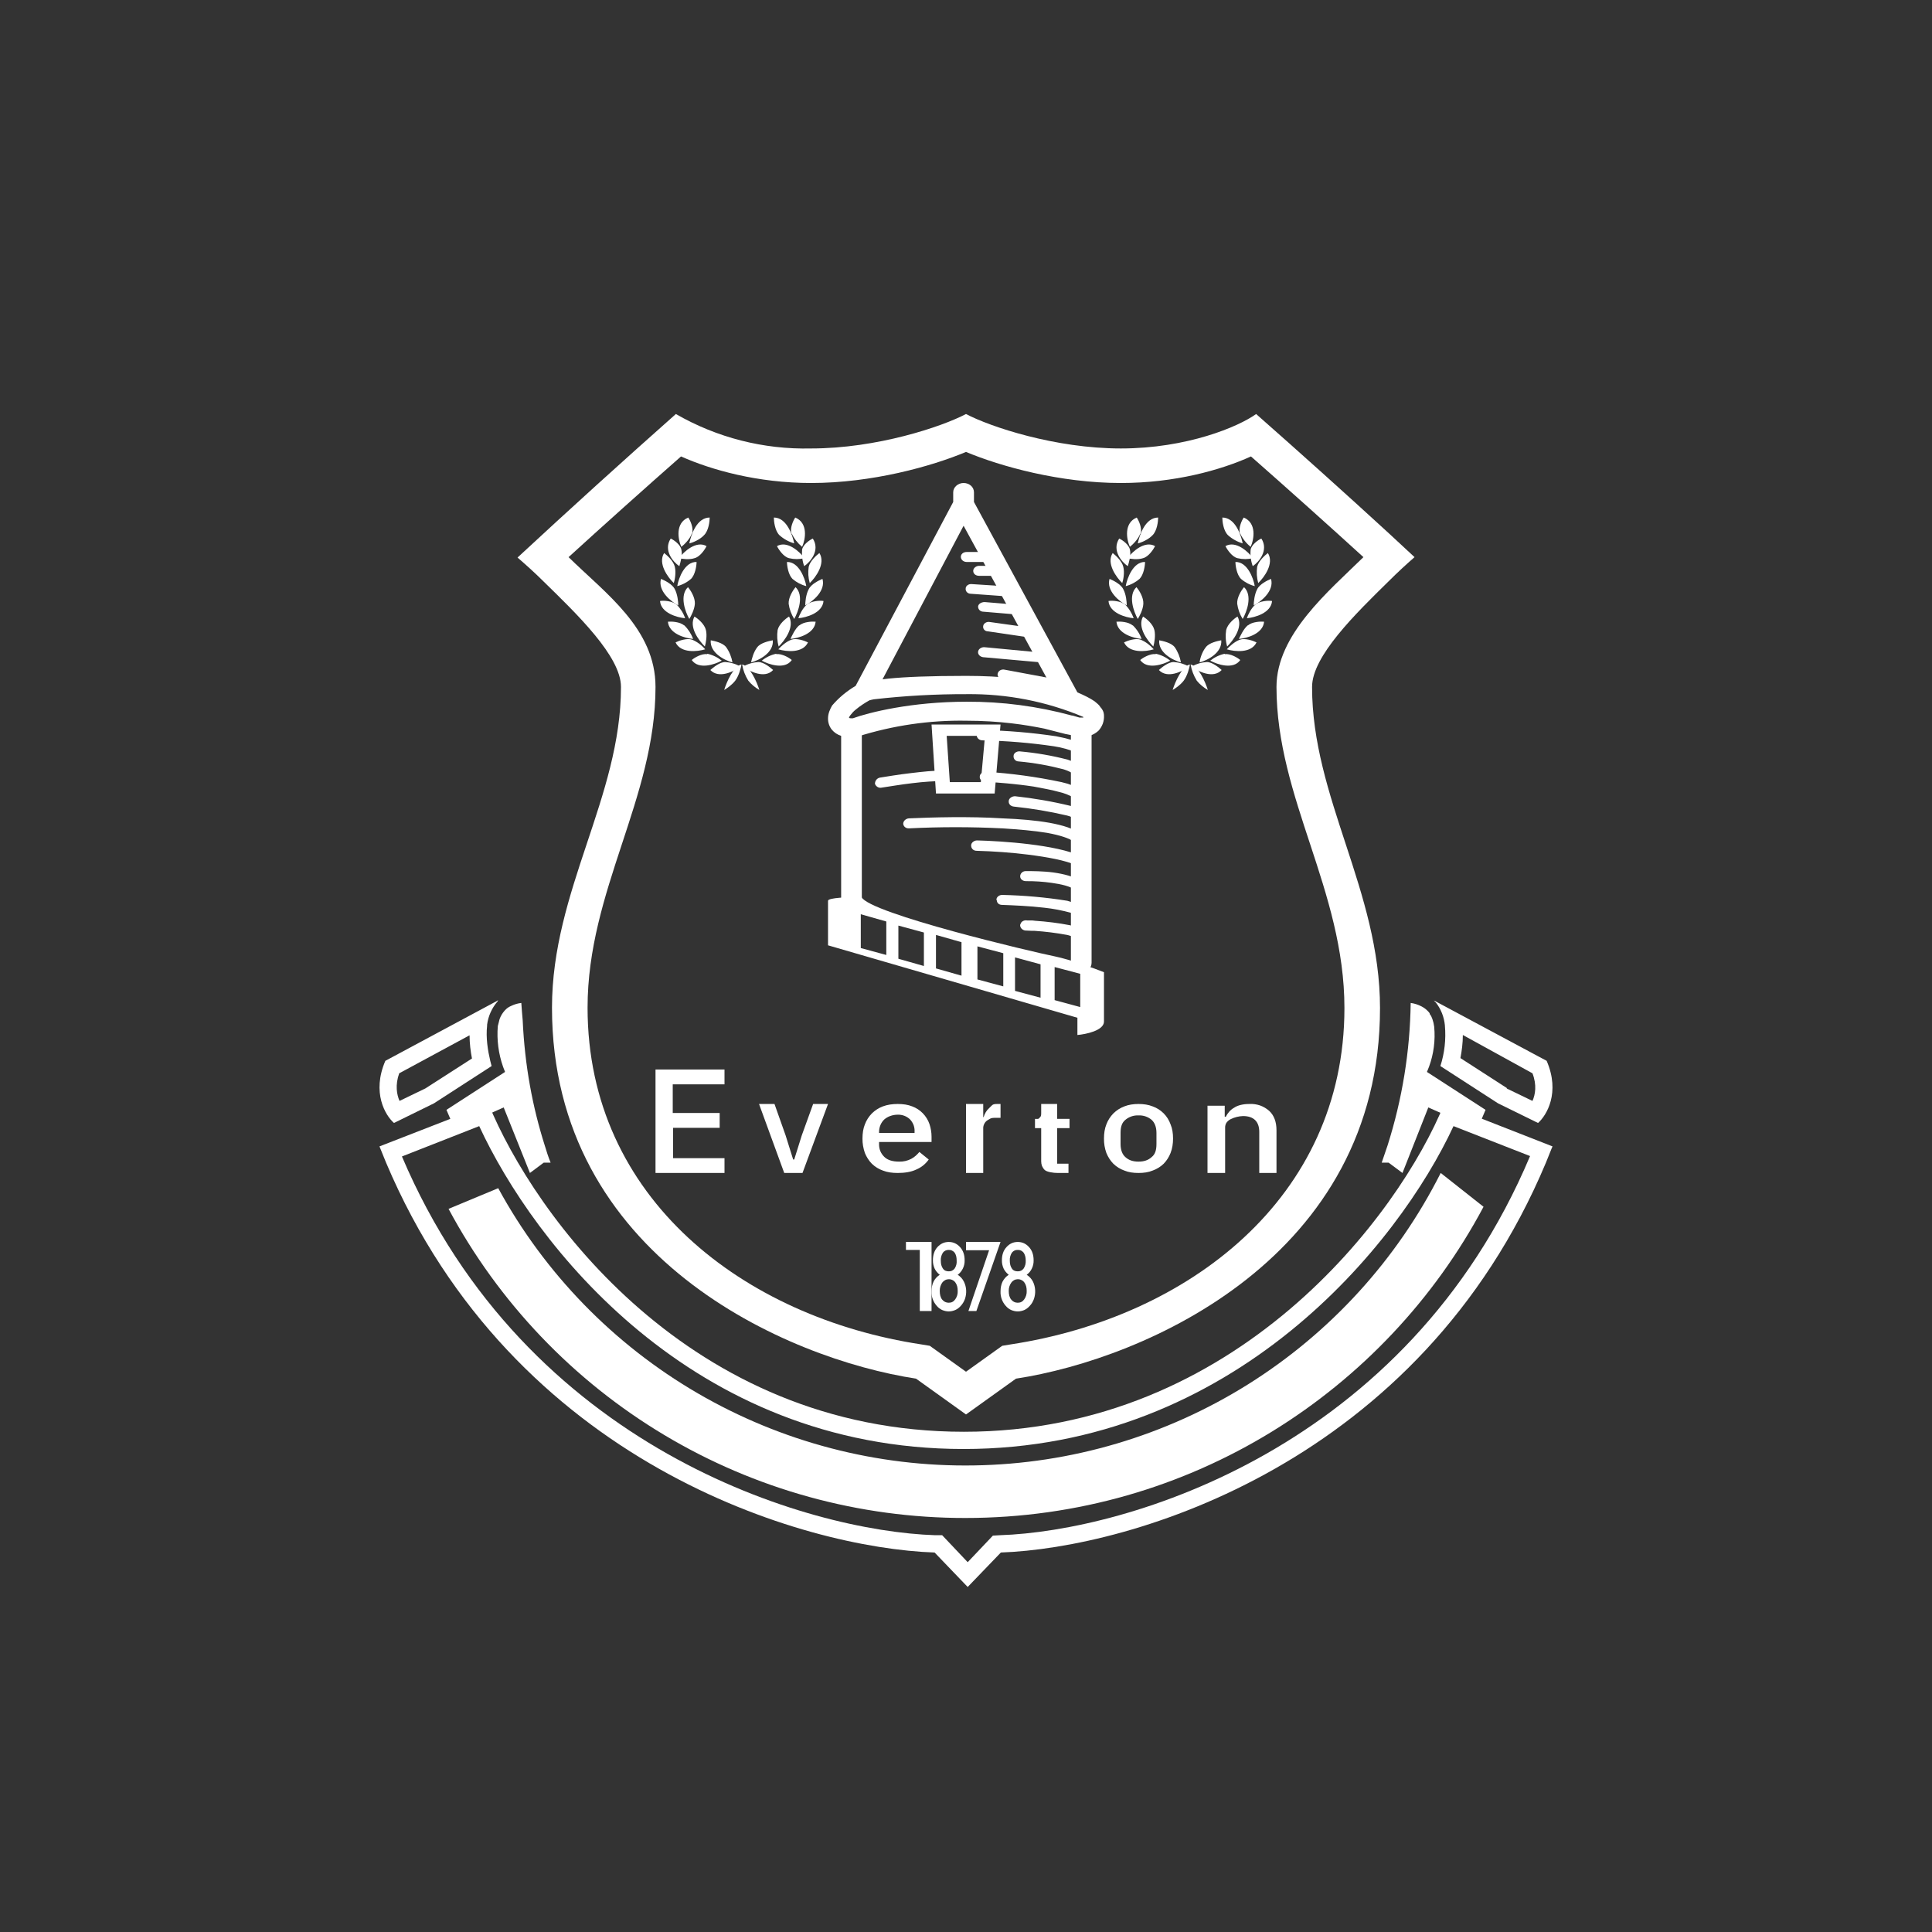 <svg width="24" height="24" viewBox="0 0 24 24" fill="none" xmlns="http://www.w3.org/2000/svg">
<rect x="0" y="0" width="24" height="24" fill="#333333" stroke="none"/>
<path fill-rule="evenodd" clip-rule="evenodd" d="M12.621 17.126C14.229 16.881 17.143 15.617 17.143 12.523C17.143 11.066 16.299 9.909 16.299 8.533C16.299 8.151 16.839 7.624 17.25 7.221C17.361 7.11 17.473 7.007 17.572 6.921L17.254 6.626C16.709 6.126 16.159 5.632 15.604 5.143C15.386 5.301 14.743 5.571 13.924 5.571C13.106 5.571 12.3 5.301 12 5.143C11.7 5.301 10.894 5.571 10.076 5.571C9.487 5.585 8.906 5.437 8.396 5.143C7.734 5.73 7.078 6.324 6.429 6.926C6.527 7.011 6.639 7.11 6.75 7.221C7.162 7.624 7.714 8.151 7.714 8.533C7.714 9.904 6.857 11.061 6.857 12.518C6.857 15.617 9.776 16.881 11.379 17.126L12 17.571L12.621 17.126ZM12 17.04L12.45 16.718L12.553 16.701C14.752 16.367 16.701 14.889 16.701 12.523C16.701 11.057 15.857 9.921 15.857 8.533C15.857 7.881 16.509 7.341 16.937 6.921C16.543 6.561 15.96 6.039 15.54 5.67C15.163 5.841 14.589 6 13.924 6C13.17 6 12.429 5.794 12 5.614C11.572 5.794 10.83 6 10.076 6C9.412 6 8.833 5.837 8.46 5.67C8.04 6.039 7.457 6.561 7.063 6.921C7.521 7.371 8.143 7.809 8.143 8.533C8.143 9.921 7.299 11.061 7.299 12.518C7.299 14.889 9.244 16.367 11.447 16.701L11.55 16.718L12 17.04Z" fill="white"/>
<path fill-rule="evenodd" clip-rule="evenodd" d="M12.429 19.286C14.053 19.23 17.636 18.18 19.204 14.443L19.273 14.271L19.286 14.241L17.94 13.714C17.383 15.086 15.369 17.786 11.974 17.786C8.559 17.786 6.63 15.086 6.069 13.714L4.714 14.241L4.796 14.443C6.377 18.18 9.982 19.23 11.61 19.286L12.021 19.714L12.433 19.286H12.429ZM12.021 19.406L12.334 19.076L12.42 19.071C13.993 19.02 17.477 17.996 19.007 14.361L18.056 13.989C17.379 15.45 15.334 18 11.97 18C8.589 18 6.626 15.446 5.953 13.989L4.993 14.366C6.536 17.996 10.041 19.02 11.619 19.071H11.704L12.021 19.406Z" fill="white"/>
<path d="M8.747 6.647C8.803 6.591 8.816 6.476 8.816 6.429C8.657 6.429 8.584 6.643 8.563 6.75C8.606 6.741 8.696 6.703 8.747 6.647ZM8.627 6.934C8.696 6.917 8.756 6.827 8.777 6.784C8.649 6.711 8.494 6.853 8.434 6.934C8.469 6.943 8.563 6.956 8.627 6.934ZM8.584 7.191C8.636 7.14 8.653 7.029 8.653 6.981C8.507 6.977 8.43 7.179 8.413 7.281C8.476 7.265 8.535 7.234 8.584 7.191ZM8.632 7.5C8.636 7.423 8.58 7.333 8.546 7.294C8.439 7.397 8.511 7.599 8.563 7.689C8.584 7.654 8.627 7.573 8.632 7.5ZM8.404 7.509C8.349 7.466 8.246 7.457 8.199 7.466C8.211 7.616 8.413 7.671 8.511 7.68C8.489 7.616 8.452 7.557 8.404 7.509ZM8.499 7.77C8.447 7.723 8.34 7.719 8.297 7.723C8.31 7.873 8.511 7.929 8.61 7.937C8.586 7.872 8.548 7.814 8.499 7.766V7.77ZM8.769 7.826C8.752 7.753 8.67 7.684 8.627 7.659C8.554 7.791 8.683 7.959 8.756 8.031C8.769 7.989 8.786 7.894 8.769 7.826ZM8.597 7.946C8.533 7.924 8.434 7.959 8.392 7.98C8.456 8.117 8.662 8.096 8.76 8.066C8.716 8.014 8.66 7.972 8.597 7.946ZM9.021 8.04C8.979 7.984 8.876 7.963 8.829 7.954C8.816 8.109 9 8.203 9.099 8.229C9.087 8.161 9.061 8.096 9.021 8.04ZM8.786 8.126C8.717 8.117 8.627 8.169 8.593 8.199C8.679 8.323 8.88 8.254 8.966 8.207C8.913 8.165 8.852 8.135 8.786 8.121V8.126ZM9.009 8.224C8.94 8.224 8.859 8.293 8.824 8.323C8.927 8.434 9.116 8.344 9.197 8.28C9.14 8.247 9.075 8.228 9.009 8.224Z" fill="white"/>
<path d="M9.133 8.456C9.176 8.4 9.206 8.297 9.21 8.254C9.111 8.276 9.026 8.473 8.996 8.571C9.026 8.554 9.09 8.511 9.133 8.456ZM8.383 7.32C8.353 7.256 8.254 7.209 8.211 7.191C8.169 7.341 8.336 7.474 8.426 7.521C8.426 7.479 8.417 7.384 8.383 7.32ZM8.383 7.041C8.366 6.969 8.289 6.9 8.25 6.87C8.169 6.999 8.297 7.174 8.37 7.243C8.383 7.204 8.4 7.114 8.383 7.041ZM8.597 6.63C8.619 6.561 8.576 6.467 8.55 6.429C8.387 6.497 8.421 6.699 8.464 6.793C8.499 6.767 8.572 6.694 8.593 6.63H8.597Z" fill="white"/>
<path d="M8.464 6.827C8.451 6.763 8.37 6.707 8.332 6.69C8.237 6.836 8.361 6.981 8.439 7.033C8.451 6.99 8.482 6.896 8.464 6.827ZM9.681 6.647C9.626 6.591 9.613 6.476 9.613 6.429C9.771 6.429 9.844 6.643 9.866 6.75C9.797 6.73 9.734 6.695 9.681 6.647ZM9.802 6.934C9.733 6.917 9.673 6.827 9.652 6.784C9.78 6.711 9.934 6.853 9.994 6.934C9.931 6.949 9.865 6.949 9.802 6.934ZM9.844 7.191C9.793 7.14 9.776 7.029 9.776 6.981C9.921 6.977 9.999 7.179 10.016 7.281C9.953 7.265 9.894 7.234 9.844 7.191ZM9.797 7.5C9.793 7.423 9.849 7.333 9.883 7.294C9.99 7.397 9.917 7.599 9.866 7.689C9.83 7.631 9.806 7.567 9.797 7.5ZM10.024 7.509C10.08 7.466 10.183 7.457 10.23 7.466C10.217 7.616 10.016 7.671 9.917 7.68C9.93 7.641 9.969 7.556 10.024 7.509ZM9.93 7.77C9.982 7.723 10.089 7.719 10.132 7.723C10.119 7.873 9.917 7.929 9.819 7.937C9.836 7.903 9.874 7.813 9.93 7.766V7.77ZM9.66 7.826C9.677 7.753 9.759 7.684 9.802 7.659C9.874 7.791 9.746 7.959 9.673 8.031C9.654 7.965 9.65 7.894 9.66 7.826ZM9.832 7.946C9.896 7.924 9.994 7.959 10.037 7.98C9.973 8.117 9.767 8.096 9.669 8.066C9.694 8.036 9.763 7.971 9.832 7.946ZM9.407 8.04C9.45 7.984 9.553 7.963 9.6 7.954C9.613 8.109 9.429 8.203 9.33 8.229C9.339 8.186 9.36 8.1 9.407 8.04ZM9.643 8.126C9.711 8.117 9.802 8.169 9.836 8.199C9.75 8.323 9.549 8.254 9.463 8.207C9.515 8.165 9.577 8.135 9.643 8.121V8.126ZM9.42 8.224C9.489 8.224 9.57 8.293 9.604 8.323C9.502 8.434 9.313 8.344 9.232 8.28C9.289 8.247 9.354 8.228 9.42 8.224Z" fill="white"/>
<path d="M9.296 8.456C9.257 8.394 9.231 8.326 9.219 8.254C9.317 8.276 9.403 8.473 9.433 8.571C9.381 8.541 9.334 8.502 9.296 8.456ZM10.046 7.32C10.076 7.256 10.174 7.209 10.217 7.191C10.26 7.341 10.093 7.474 10.003 7.521C10.003 7.479 10.011 7.384 10.046 7.32ZM10.046 7.041C10.063 6.969 10.14 6.9 10.179 6.87C10.26 6.999 10.132 7.174 10.059 7.243C10.04 7.177 10.036 7.109 10.046 7.041ZM9.832 6.63C9.81 6.561 9.853 6.467 9.879 6.429C10.041 6.497 10.007 6.699 9.964 6.793C9.91 6.749 9.866 6.693 9.836 6.63H9.832Z" fill="white"/>
<path d="M9.964 6.827C9.977 6.763 10.059 6.707 10.097 6.69C10.191 6.836 10.067 6.981 9.99 7.033C9.966 6.967 9.958 6.897 9.964 6.827ZM14.319 6.647C14.374 6.591 14.387 6.476 14.387 6.429C14.229 6.429 14.156 6.643 14.134 6.75C14.177 6.741 14.267 6.703 14.319 6.647ZM14.199 6.934C14.267 6.917 14.327 6.827 14.349 6.784C14.22 6.711 14.066 6.853 14.006 6.934C14.04 6.943 14.134 6.956 14.199 6.934ZM14.156 7.191C14.207 7.14 14.224 7.029 14.224 6.981C14.079 6.977 14.002 7.179 13.984 7.281C14.048 7.265 14.106 7.234 14.156 7.191ZM14.203 7.5C14.207 7.423 14.152 7.333 14.117 7.294C14.01 7.397 14.083 7.599 14.134 7.689C14.156 7.654 14.199 7.573 14.203 7.5ZM13.976 7.509C13.92 7.466 13.817 7.457 13.77 7.466C13.783 7.616 13.984 7.671 14.083 7.68C14.06 7.616 14.024 7.557 13.976 7.509ZM14.07 7.77C14.019 7.723 13.912 7.719 13.869 7.723C13.882 7.873 14.083 7.929 14.181 7.937C14.158 7.872 14.12 7.814 14.07 7.766V7.77ZM14.34 7.826C14.323 7.753 14.242 7.684 14.199 7.659C14.126 7.791 14.254 7.959 14.327 8.031C14.34 7.989 14.357 7.894 14.34 7.826ZM14.169 7.946C14.104 7.924 14.006 7.959 13.963 7.98C14.027 8.117 14.233 8.096 14.332 8.066C14.287 8.014 14.232 7.972 14.169 7.946ZM14.593 8.04C14.55 7.984 14.447 7.963 14.4 7.954C14.387 8.109 14.572 8.203 14.67 8.229C14.658 8.161 14.632 8.096 14.593 8.04ZM14.357 8.126C14.289 8.117 14.199 8.169 14.164 8.199C14.25 8.323 14.451 8.254 14.537 8.207C14.485 8.165 14.423 8.135 14.357 8.121V8.126ZM14.58 8.224C14.511 8.224 14.43 8.293 14.396 8.323C14.499 8.434 14.687 8.344 14.769 8.28C14.711 8.247 14.646 8.228 14.58 8.224Z" fill="white"/>
<path d="M14.704 8.456C14.747 8.4 14.777 8.297 14.781 8.254C14.683 8.276 14.597 8.473 14.567 8.571C14.597 8.554 14.662 8.511 14.704 8.456ZM13.954 7.32C13.924 7.256 13.826 7.209 13.783 7.191C13.74 7.341 13.907 7.474 13.997 7.521C13.997 7.479 13.989 7.384 13.954 7.32ZM13.954 7.041C13.937 6.969 13.86 6.9 13.822 6.87C13.74 6.999 13.869 7.174 13.941 7.243C13.954 7.204 13.972 7.114 13.954 7.041ZM14.169 6.63C14.19 6.561 14.147 6.467 14.121 6.429C13.959 6.497 13.993 6.699 14.036 6.793C14.07 6.767 14.143 6.694 14.164 6.63H14.169Z" fill="white"/>
<path d="M14.036 6.827C14.023 6.763 13.941 6.707 13.903 6.69C13.809 6.836 13.933 6.981 14.01 7.033C14.023 6.99 14.053 6.896 14.036 6.827ZM15.253 6.647C15.197 6.591 15.184 6.476 15.184 6.429C15.343 6.429 15.416 6.643 15.437 6.75C15.369 6.73 15.306 6.695 15.253 6.647ZM15.373 6.934C15.304 6.917 15.244 6.827 15.223 6.784C15.351 6.711 15.506 6.853 15.566 6.934C15.502 6.949 15.436 6.949 15.373 6.934ZM15.416 7.191C15.364 7.14 15.347 7.029 15.347 6.981C15.493 6.977 15.57 7.179 15.587 7.281C15.524 7.265 15.465 7.234 15.416 7.191ZM15.369 7.5C15.364 7.423 15.42 7.333 15.454 7.294C15.562 7.397 15.489 7.599 15.437 7.689C15.401 7.631 15.378 7.567 15.369 7.5ZM15.596 7.509C15.652 7.466 15.754 7.457 15.802 7.466C15.789 7.616 15.587 7.671 15.489 7.68C15.502 7.641 15.54 7.556 15.596 7.509ZM15.502 7.77C15.553 7.723 15.66 7.719 15.703 7.723C15.69 7.873 15.489 7.929 15.39 7.937C15.407 7.903 15.446 7.813 15.502 7.766V7.77ZM15.232 7.826C15.249 7.753 15.33 7.684 15.373 7.659C15.446 7.791 15.317 7.959 15.244 8.031C15.225 7.965 15.221 7.894 15.232 7.826ZM15.403 7.946C15.467 7.924 15.566 7.959 15.609 7.98C15.544 8.117 15.339 8.096 15.24 8.066C15.266 8.036 15.334 7.971 15.403 7.946ZM14.979 8.04C15.021 7.984 15.124 7.963 15.171 7.954C15.184 8.109 15 8.203 14.902 8.229C14.906 8.186 14.931 8.1 14.979 8.04ZM15.214 8.126C15.283 8.117 15.373 8.169 15.407 8.199C15.322 8.323 15.12 8.254 15.034 8.207C15.087 8.165 15.149 8.135 15.214 8.121V8.126ZM14.992 8.224C15.06 8.224 15.142 8.293 15.176 8.323C15.073 8.434 14.884 8.344 14.803 8.28C14.861 8.247 14.925 8.228 14.992 8.224Z" fill="white"/>
<path d="M14.867 8.456C14.829 8.394 14.802 8.326 14.79 8.254C14.889 8.276 14.974 8.473 15.004 8.571C14.952 8.541 14.905 8.502 14.867 8.456ZM15.617 7.32C15.647 7.256 15.746 7.209 15.789 7.191C15.832 7.341 15.664 7.474 15.574 7.521C15.574 7.479 15.583 7.384 15.617 7.32ZM15.617 7.041C15.634 6.969 15.711 6.9 15.75 6.87C15.832 6.999 15.703 7.174 15.63 7.243C15.612 7.177 15.607 7.109 15.617 7.041ZM15.403 6.63C15.382 6.561 15.424 6.467 15.45 6.429C15.613 6.497 15.579 6.699 15.536 6.793C15.481 6.749 15.437 6.693 15.407 6.63H15.403Z" fill="white"/>
<path d="M15.536 6.827C15.549 6.763 15.63 6.707 15.669 6.69C15.763 6.836 15.639 6.981 15.562 7.033C15.538 6.967 15.529 6.897 15.536 6.827ZM11.936 6.917C11.936 6.883 11.966 6.857 12.009 6.857H12.283C12.326 6.857 12.356 6.883 12.356 6.917C12.356 6.951 12.326 6.981 12.283 6.981H12.009C11.966 6.981 11.936 6.951 11.936 6.917ZM12.09 7.089C12.09 7.059 12.124 7.029 12.163 7.029H12.42C12.454 7.029 12.489 7.059 12.489 7.093C12.489 7.127 12.454 7.153 12.416 7.153H12.163C12.12 7.153 12.09 7.127 12.09 7.093V7.089ZM11.996 7.311C11.996 7.277 12.034 7.251 12.073 7.256L12.544 7.286C12.583 7.286 12.613 7.32 12.609 7.35C12.609 7.384 12.57 7.41 12.531 7.41L12.06 7.376C12.021 7.376 11.992 7.346 11.996 7.311ZM12.15 7.534C12.154 7.5 12.193 7.479 12.232 7.479L12.737 7.521C12.776 7.521 12.806 7.556 12.802 7.586C12.797 7.62 12.759 7.646 12.72 7.641L12.219 7.599C12.176 7.599 12.15 7.569 12.15 7.534ZM12.214 7.774C12.219 7.744 12.257 7.719 12.296 7.727L12.883 7.809C12.926 7.809 12.951 7.843 12.943 7.877C12.939 7.911 12.9 7.933 12.857 7.929L12.274 7.843C12.232 7.843 12.206 7.809 12.214 7.774ZM12.15 8.096C12.154 8.061 12.193 8.036 12.232 8.04L13.003 8.113C13.041 8.113 13.067 8.147 13.063 8.181C13.063 8.216 13.024 8.237 12.986 8.233L12.214 8.164C12.176 8.16 12.146 8.13 12.15 8.096ZM12.394 8.366C12.403 8.331 12.441 8.31 12.48 8.319L13.166 8.447C13.204 8.46 13.23 8.49 13.217 8.524C13.209 8.559 13.174 8.576 13.132 8.567L12.446 8.439C12.407 8.43 12.386 8.396 12.394 8.366ZM11.332 9.729C11.186 9.746 11.044 9.771 10.954 9.784C10.916 9.793 10.882 9.771 10.869 9.737C10.869 9.703 10.89 9.669 10.929 9.66C11.014 9.647 11.164 9.621 11.314 9.604C11.456 9.587 11.61 9.57 11.704 9.574C11.747 9.574 11.773 9.609 11.773 9.643C11.773 9.677 11.739 9.703 11.7 9.703C11.614 9.703 11.477 9.711 11.332 9.729Z" fill="white"/>
<path d="M11.572 9H12.429L12.356 9.857H11.627L11.572 9ZM11.76 9.141L11.799 9.716H12.184L12.236 9.141H11.76Z" fill="white"/>
<path d="M12.133 9.133C12.133 9.099 12.167 9.069 12.206 9.069C12.511 9.075 12.816 9.101 13.119 9.146C13.247 9.171 13.367 9.201 13.457 9.249C13.492 9.266 13.5 9.304 13.483 9.334C13.466 9.364 13.423 9.377 13.389 9.356C13.293 9.314 13.192 9.285 13.089 9.27C12.796 9.227 12.501 9.203 12.206 9.197C12.163 9.197 12.133 9.167 12.133 9.133ZM12.591 9.39C12.591 9.356 12.63 9.33 12.669 9.334C12.87 9.352 13.069 9.386 13.264 9.437C13.329 9.459 13.389 9.484 13.431 9.514C13.461 9.54 13.466 9.579 13.44 9.604C13.428 9.618 13.411 9.626 13.393 9.629C13.375 9.631 13.357 9.627 13.341 9.617C13.302 9.591 13.258 9.571 13.213 9.557C13.03 9.509 12.844 9.476 12.656 9.459C12.613 9.459 12.587 9.424 12.591 9.39ZM12.171 9.647C12.171 9.613 12.206 9.587 12.244 9.587C12.561 9.607 12.877 9.65 13.187 9.716C13.281 9.737 13.371 9.771 13.427 9.81C13.461 9.831 13.47 9.87 13.444 9.896C13.433 9.91 13.416 9.919 13.398 9.922C13.38 9.926 13.362 9.922 13.346 9.913C13.284 9.877 13.218 9.851 13.149 9.836C13.059 9.81 12.951 9.793 12.84 9.771C12.617 9.737 12.386 9.72 12.24 9.711C12.197 9.711 12.167 9.681 12.171 9.647ZM12.531 9.947C12.536 9.913 12.574 9.891 12.609 9.891C12.841 9.916 13.072 9.956 13.299 10.011C13.367 10.033 13.427 10.054 13.47 10.088C13.496 10.114 13.5 10.153 13.47 10.174C13.457 10.186 13.441 10.193 13.424 10.195C13.407 10.196 13.39 10.192 13.376 10.183C13.339 10.159 13.298 10.142 13.256 10.131C13.038 10.08 12.818 10.043 12.596 10.02C12.553 10.016 12.527 9.986 12.531 9.951V9.947ZM12.446 10.29C12.063 10.271 11.68 10.271 11.297 10.29C11.254 10.294 11.224 10.268 11.22 10.234C11.22 10.2 11.25 10.17 11.289 10.166C11.58 10.153 12.039 10.14 12.454 10.166C12.669 10.174 12.866 10.191 13.037 10.221C13.2 10.251 13.346 10.294 13.431 10.363C13.461 10.384 13.466 10.423 13.44 10.448C13.427 10.461 13.41 10.469 13.392 10.471C13.374 10.472 13.356 10.467 13.341 10.457C13.286 10.414 13.17 10.376 13.007 10.346C12.849 10.32 12.656 10.303 12.45 10.29H12.446ZM12.064 10.5C12.064 10.47 12.099 10.44 12.137 10.44C12.291 10.444 12.54 10.457 12.784 10.487C13.029 10.517 13.277 10.564 13.431 10.637C13.466 10.654 13.479 10.693 13.461 10.723C13.44 10.757 13.402 10.766 13.367 10.748C13.239 10.688 13.007 10.646 12.767 10.616C12.557 10.59 12.345 10.575 12.133 10.569C12.09 10.569 12.064 10.539 12.064 10.504V10.5ZM13.063 10.967C12.958 10.952 12.852 10.945 12.746 10.946C12.703 10.946 12.673 10.92 12.673 10.886C12.673 10.851 12.703 10.821 12.742 10.821C12.823 10.821 12.956 10.821 13.084 10.838C13.213 10.856 13.35 10.89 13.44 10.95C13.47 10.971 13.479 11.01 13.453 11.036C13.441 11.05 13.425 11.059 13.407 11.062C13.389 11.066 13.37 11.062 13.354 11.053C13.294 11.01 13.187 10.984 13.063 10.967ZM12.377 11.181C12.377 11.143 12.412 11.117 12.45 11.117C12.721 11.123 12.992 11.147 13.26 11.19L13.363 11.224C13.393 11.237 13.427 11.25 13.449 11.271C13.474 11.297 13.474 11.336 13.449 11.361C13.435 11.373 13.417 11.379 13.399 11.379C13.381 11.379 13.364 11.373 13.35 11.361C13.337 11.352 13.323 11.345 13.307 11.34C13.198 11.31 13.086 11.288 12.973 11.276C12.789 11.254 12.583 11.246 12.45 11.241C12.407 11.241 12.382 11.216 12.382 11.177L12.377 11.181ZM12.677 11.481C12.681 11.451 12.72 11.426 12.759 11.434H12.823L12.857 11.438C13.004 11.448 13.15 11.466 13.294 11.494C13.367 11.516 13.444 11.541 13.5 11.584C13.53 11.606 13.534 11.644 13.513 11.67C13.501 11.683 13.484 11.692 13.466 11.694C13.448 11.697 13.43 11.693 13.414 11.683C13.366 11.65 13.312 11.627 13.256 11.614C13.121 11.589 12.985 11.572 12.849 11.563H12.819C12.79 11.562 12.761 11.56 12.733 11.559C12.69 11.55 12.669 11.516 12.673 11.486L12.677 11.481Z" fill="white"/>
<path d="M10.577 8.944C10.65 8.944 10.706 8.996 10.706 9.06V11.203C10.706 11.263 10.65 11.319 10.577 11.319C10.509 11.319 10.449 11.263 10.449 11.203V9.06C10.449 8.996 10.509 8.944 10.577 8.944ZM13.431 8.944C13.504 8.944 13.56 8.996 13.56 9.06V11.961C13.56 12.026 13.504 12.077 13.431 12.077C13.363 12.077 13.303 12.026 13.303 11.961V9.06C13.303 8.996 13.363 8.944 13.431 8.944Z" fill="white"/>
<path d="M11.97 6C12.043 6 12.099 6.051 12.099 6.116V6.236L13.384 8.601C13.474 8.64 13.543 8.674 13.599 8.713C13.624 8.734 13.654 8.756 13.671 8.786C13.693 8.807 13.714 8.846 13.714 8.889C13.716 8.923 13.711 8.957 13.699 8.99C13.687 9.022 13.669 9.052 13.646 9.077C13.617 9.104 13.583 9.124 13.546 9.137C13.51 9.151 13.471 9.156 13.431 9.154C13.37 9.145 13.308 9.133 13.247 9.12H13.243L12.973 9.051C12.742 9.004 12.42 8.953 12.004 8.953C11.547 8.945 11.091 9.012 10.654 9.15C10.586 9.165 10.515 9.162 10.449 9.141C10.403 9.127 10.363 9.1 10.333 9.064C10.301 9.024 10.285 8.974 10.286 8.923C10.286 8.863 10.312 8.807 10.337 8.764C10.42 8.667 10.519 8.585 10.629 8.52L11.841 6.236V6.116C11.841 6.051 11.902 6 11.97 6ZM11.97 6.531L10.963 8.439L11.036 8.43C11.242 8.409 11.55 8.396 12.004 8.396C12.441 8.396 12.784 8.439 13.041 8.494L11.97 6.531ZM10.8 8.7C10.753 8.726 10.684 8.769 10.629 8.816C10.604 8.836 10.583 8.859 10.564 8.884C10.547 8.906 10.547 8.914 10.547 8.919L10.569 8.923H10.594C10.796 8.85 11.323 8.717 12.009 8.717C12.45 8.715 12.89 8.773 13.316 8.889H13.324L13.41 8.914H13.457V8.906C12.999 8.713 12.506 8.617 12.009 8.623C11.623 8.622 11.239 8.643 10.856 8.687C10.837 8.69 10.818 8.695 10.8 8.7Z" fill="white"/>
<path fill-rule="evenodd" clip-rule="evenodd" d="M10.286 11.743V11.19C10.286 11.151 10.543 11.143 10.701 11.143C10.8 11.348 12.844 11.829 13.101 11.88C13.307 11.923 13.594 12.03 13.714 12.077V12.69C13.714 12.801 13.492 12.848 13.384 12.857V12.643L10.286 11.743ZM10.693 11.357L11.01 11.447V11.863L10.693 11.777V11.357ZM11.477 11.584L11.16 11.498V11.91L11.477 12V11.584ZM11.627 11.614L11.944 11.704V12.12L11.627 12.03V11.614ZM12.463 11.841L12.142 11.756V12.167L12.463 12.253V11.841ZM12.609 11.893L12.926 11.979V12.394L12.609 12.309V11.893ZM13.423 12.098L13.101 12.013V12.424L13.419 12.51V12.098H13.423ZM6.767 14.229C6.789 14.301 6.81 14.37 6.84 14.443H6.754L6.583 14.571L6.257 13.757L5.649 14.027L5.546 13.787L6.274 13.316L6.249 13.251C6.192 13.089 6.17 12.917 6.184 12.746L6.206 12.66C6.22 12.62 6.242 12.584 6.27 12.553L6.279 12.544C6.288 12.534 6.298 12.526 6.309 12.518C6.324 12.508 6.339 12.5 6.356 12.493C6.394 12.475 6.434 12.464 6.476 12.459C6.481 12.53 6.486 12.601 6.493 12.673C6.519 13.243 6.617 13.757 6.767 14.229ZM5.391 13.706L6.107 13.243L6.09 13.178C6.06 13.05 6.034 12.891 6.051 12.741V12.729C6.065 12.622 6.11 12.522 6.18 12.441L6.184 12.433L6.189 12.428H6.18L6.176 12.433L4.787 13.178C4.616 13.573 4.787 13.856 4.894 13.95L5.391 13.706ZM4.963 13.676L5.284 13.521L5.863 13.149C5.846 13.063 5.833 12.96 5.833 12.861L4.959 13.333C4.907 13.479 4.929 13.598 4.963 13.676ZM17.25 14.443H17.164L17.237 14.229C17.419 13.656 17.516 13.059 17.524 12.459C17.571 12.465 17.616 12.48 17.657 12.501C17.684 12.515 17.709 12.532 17.73 12.553C17.741 12.563 17.751 12.575 17.76 12.587V12.596C17.777 12.613 17.786 12.639 17.794 12.66C17.805 12.691 17.812 12.722 17.816 12.754C17.832 12.923 17.81 13.093 17.752 13.251L17.726 13.316L18.454 13.787L18.352 14.027L17.743 13.757L17.422 14.571L17.25 14.443ZM19.106 13.95C19.213 13.856 19.384 13.573 19.213 13.178L17.846 12.446L17.824 12.433H17.82L17.811 12.428L17.837 12.454C17.901 12.536 17.939 12.634 17.949 12.737V12.741C17.964 12.911 17.945 13.081 17.893 13.243L18.609 13.706L19.106 13.95ZM18.716 13.521L19.037 13.676C19.072 13.598 19.093 13.479 19.037 13.333L18.172 12.857C18.172 12.956 18.159 13.054 18.142 13.144L18.72 13.517L18.716 13.521Z" fill="white"/>
<path d="M11.152 14.571C11.083 14.571 11.023 14.563 10.967 14.541C10.916 14.523 10.869 14.494 10.83 14.456C10.793 14.418 10.764 14.372 10.744 14.323C10.724 14.265 10.713 14.204 10.714 14.143C10.714 14.079 10.723 14.018 10.744 13.967C10.763 13.916 10.793 13.87 10.831 13.831C10.87 13.793 10.916 13.763 10.967 13.744C11.023 13.723 11.083 13.714 11.152 13.714C11.22 13.714 11.28 13.723 11.332 13.744C11.381 13.762 11.426 13.791 11.463 13.829C11.5 13.867 11.529 13.913 11.546 13.963C11.563 14.014 11.572 14.066 11.572 14.121V14.186H10.92V14.216C10.92 14.276 10.941 14.327 10.984 14.37C11.027 14.413 11.091 14.43 11.169 14.43C11.221 14.432 11.273 14.42 11.319 14.396C11.361 14.374 11.392 14.344 11.421 14.31L11.537 14.404C11.498 14.459 11.445 14.502 11.383 14.528C11.319 14.559 11.237 14.571 11.152 14.571ZM11.152 13.847C11.119 13.847 11.087 13.853 11.057 13.864C11.03 13.874 11.006 13.888 10.984 13.907C10.964 13.926 10.948 13.95 10.937 13.976C10.926 14.003 10.92 14.032 10.92 14.061V14.074H11.361V14.057C11.363 14.03 11.358 14.002 11.349 13.976C11.339 13.951 11.325 13.927 11.306 13.907C11.286 13.887 11.261 13.871 11.235 13.861C11.208 13.851 11.18 13.846 11.152 13.847ZM14.143 14.571C14.079 14.571 14.019 14.563 13.967 14.541C13.916 14.523 13.869 14.494 13.83 14.456C13.793 14.418 13.764 14.372 13.744 14.323C13.723 14.265 13.713 14.204 13.714 14.143C13.714 14.079 13.723 14.018 13.744 13.967C13.763 13.916 13.793 13.87 13.831 13.831C13.87 13.793 13.916 13.763 13.967 13.744C14.019 13.723 14.079 13.714 14.143 13.714C14.207 13.714 14.267 13.723 14.319 13.744C14.37 13.762 14.417 13.792 14.455 13.83C14.494 13.869 14.523 13.916 14.541 13.967C14.563 14.018 14.572 14.079 14.572 14.143C14.572 14.207 14.563 14.267 14.541 14.323C14.522 14.372 14.493 14.418 14.456 14.456C14.417 14.494 14.37 14.523 14.319 14.541C14.267 14.563 14.207 14.571 14.143 14.571ZM14.143 14.43C14.211 14.43 14.263 14.413 14.306 14.374C14.349 14.34 14.366 14.289 14.366 14.211V14.074C14.366 14.001 14.344 13.946 14.306 13.911C14.261 13.873 14.202 13.853 14.143 13.856C14.084 13.853 14.025 13.873 13.98 13.911C13.937 13.946 13.92 13.997 13.92 14.074V14.211C13.92 14.284 13.941 14.34 13.98 14.374C14.023 14.413 14.074 14.43 14.143 14.43ZM15 14.571V13.736H15.214V13.873H15.227C15.249 13.83 15.283 13.787 15.33 13.761C15.373 13.731 15.441 13.714 15.519 13.714C15.564 13.711 15.609 13.718 15.652 13.732C15.694 13.747 15.733 13.77 15.767 13.8C15.827 13.856 15.857 13.937 15.857 14.04V14.571H15.643V14.061C15.643 13.933 15.574 13.864 15.441 13.864C15.388 13.866 15.335 13.879 15.287 13.903C15.267 13.913 15.25 13.928 15.236 13.946C15.224 13.965 15.218 13.987 15.219 14.01V14.571H15ZM13.14 14.571C13.084 14.571 13.003 14.559 12.977 14.533C12.963 14.519 12.952 14.502 12.944 14.484C12.937 14.465 12.934 14.445 12.934 14.426V14.014H12.857V13.899C12.887 13.899 12.9 13.907 12.917 13.881C12.93 13.873 12.934 13.856 12.934 13.83V13.714H13.132V13.899H13.286V14.014H13.132V14.456H13.273V14.571H13.14ZM12 14.571V13.714H12.214V13.877H12.219C12.232 13.834 12.253 13.796 12.287 13.766C12.326 13.731 12.322 13.714 12.386 13.714H12.429V13.886H12.364C12.3 13.886 12.3 13.899 12.261 13.92C12.245 13.932 12.233 13.947 12.225 13.965C12.216 13.983 12.213 14.003 12.214 14.023V14.571H12ZM8.143 14.571V13.286H9V13.47H8.357V13.826H8.94V14.01H8.361V14.387H9V14.571H8.143ZM9.742 14.571L9.429 13.714H9.621L9.759 14.104L9.853 14.404H9.866L9.96 14.104L10.101 13.714H10.286L9.969 14.571H9.742ZM12.531 16.037C12.531 16.08 12.54 16.119 12.562 16.144C12.583 16.17 12.609 16.183 12.643 16.183C12.677 16.183 12.703 16.17 12.724 16.14C12.745 16.11 12.756 16.074 12.754 16.037C12.754 15.994 12.746 15.96 12.724 15.93C12.714 15.917 12.701 15.906 12.686 15.9C12.671 15.893 12.655 15.89 12.639 15.891C12.623 15.892 12.608 15.896 12.595 15.904C12.582 15.911 12.57 15.922 12.562 15.934C12.541 15.964 12.53 16 12.531 16.037ZM12.544 15.66C12.544 15.703 12.553 15.733 12.57 15.758C12.587 15.784 12.613 15.793 12.643 15.793C12.657 15.793 12.671 15.791 12.684 15.785C12.696 15.779 12.707 15.77 12.716 15.758C12.735 15.729 12.744 15.695 12.742 15.66C12.742 15.617 12.733 15.587 12.716 15.561C12.707 15.55 12.696 15.541 12.684 15.535C12.671 15.529 12.657 15.526 12.643 15.527C12.629 15.526 12.615 15.529 12.602 15.535C12.589 15.541 12.579 15.55 12.57 15.561C12.551 15.591 12.542 15.625 12.544 15.66ZM12.531 15.836C12.504 15.815 12.482 15.789 12.467 15.758C12.453 15.726 12.445 15.691 12.446 15.656C12.446 15.591 12.463 15.536 12.502 15.493C12.54 15.45 12.587 15.428 12.643 15.428C12.699 15.428 12.746 15.45 12.784 15.493C12.823 15.536 12.84 15.591 12.84 15.656C12.841 15.69 12.834 15.725 12.819 15.756C12.805 15.788 12.782 15.815 12.754 15.836C12.787 15.857 12.814 15.886 12.832 15.921C12.864 15.988 12.868 16.065 12.844 16.136C12.833 16.167 12.816 16.197 12.793 16.221C12.774 16.243 12.751 16.261 12.726 16.273C12.7 16.284 12.671 16.291 12.643 16.291C12.614 16.291 12.586 16.284 12.56 16.273C12.534 16.261 12.511 16.243 12.493 16.221C12.449 16.172 12.426 16.107 12.429 16.041C12.429 15.998 12.437 15.956 12.454 15.921C12.472 15.887 12.497 15.857 12.531 15.836ZM11.674 16.037C11.674 16.08 11.683 16.119 11.704 16.144C11.726 16.17 11.752 16.183 11.786 16.183C11.82 16.183 11.846 16.17 11.867 16.14C11.888 16.11 11.899 16.074 11.897 16.037C11.897 15.994 11.889 15.96 11.867 15.93C11.857 15.917 11.844 15.906 11.829 15.9C11.814 15.893 11.798 15.89 11.781 15.891C11.766 15.892 11.751 15.896 11.738 15.904C11.725 15.911 11.713 15.922 11.704 15.934C11.684 15.964 11.673 16 11.674 16.037ZM11.687 15.66C11.687 15.703 11.696 15.733 11.713 15.758C11.73 15.784 11.756 15.793 11.786 15.793C11.8 15.793 11.814 15.791 11.826 15.785C11.839 15.779 11.85 15.77 11.859 15.758C11.878 15.729 11.887 15.695 11.884 15.66C11.884 15.617 11.876 15.587 11.859 15.561C11.85 15.55 11.839 15.541 11.826 15.535C11.814 15.529 11.8 15.526 11.786 15.527C11.772 15.526 11.758 15.529 11.745 15.535C11.732 15.541 11.721 15.55 11.713 15.561C11.694 15.591 11.685 15.625 11.687 15.66ZM11.674 15.836C11.647 15.815 11.625 15.789 11.61 15.758C11.596 15.726 11.588 15.691 11.589 15.656C11.589 15.591 11.606 15.536 11.644 15.493C11.683 15.45 11.73 15.428 11.786 15.428C11.841 15.428 11.889 15.45 11.927 15.493C11.966 15.536 11.983 15.591 11.983 15.656C11.984 15.69 11.977 15.725 11.962 15.756C11.947 15.788 11.925 15.815 11.897 15.836C11.93 15.857 11.957 15.886 11.974 15.921C12.007 15.988 12.011 16.065 11.987 16.136C11.976 16.167 11.958 16.197 11.936 16.221C11.917 16.243 11.894 16.261 11.868 16.273C11.842 16.284 11.814 16.291 11.786 16.291C11.757 16.291 11.729 16.284 11.703 16.273C11.677 16.261 11.654 16.243 11.636 16.221C11.592 16.172 11.569 16.107 11.572 16.041C11.572 15.998 11.58 15.956 11.597 15.921C11.614 15.887 11.64 15.857 11.674 15.836Z" fill="white"/>
<path d="M11.426 16.286V15.527H11.254V15.428H11.572V16.286H11.426ZM12.03 16.286L12.287 15.531H12V15.428H12.429L12.129 16.286H12.03Z" fill="white"/>
<path d="M17.897 14.571C17.354 15.648 16.527 16.555 15.505 17.196C14.483 17.836 13.306 18.185 12.1 18.204C10.894 18.224 9.706 17.913 8.664 17.306C7.622 16.699 6.766 15.819 6.189 14.76L5.572 15.017C6.194 16.178 7.12 17.149 8.25 17.825C9.381 18.502 10.674 18.858 11.992 18.857C14.781 18.857 17.207 17.288 18.429 14.991L17.897 14.571Z" fill="white"/>
</svg>
